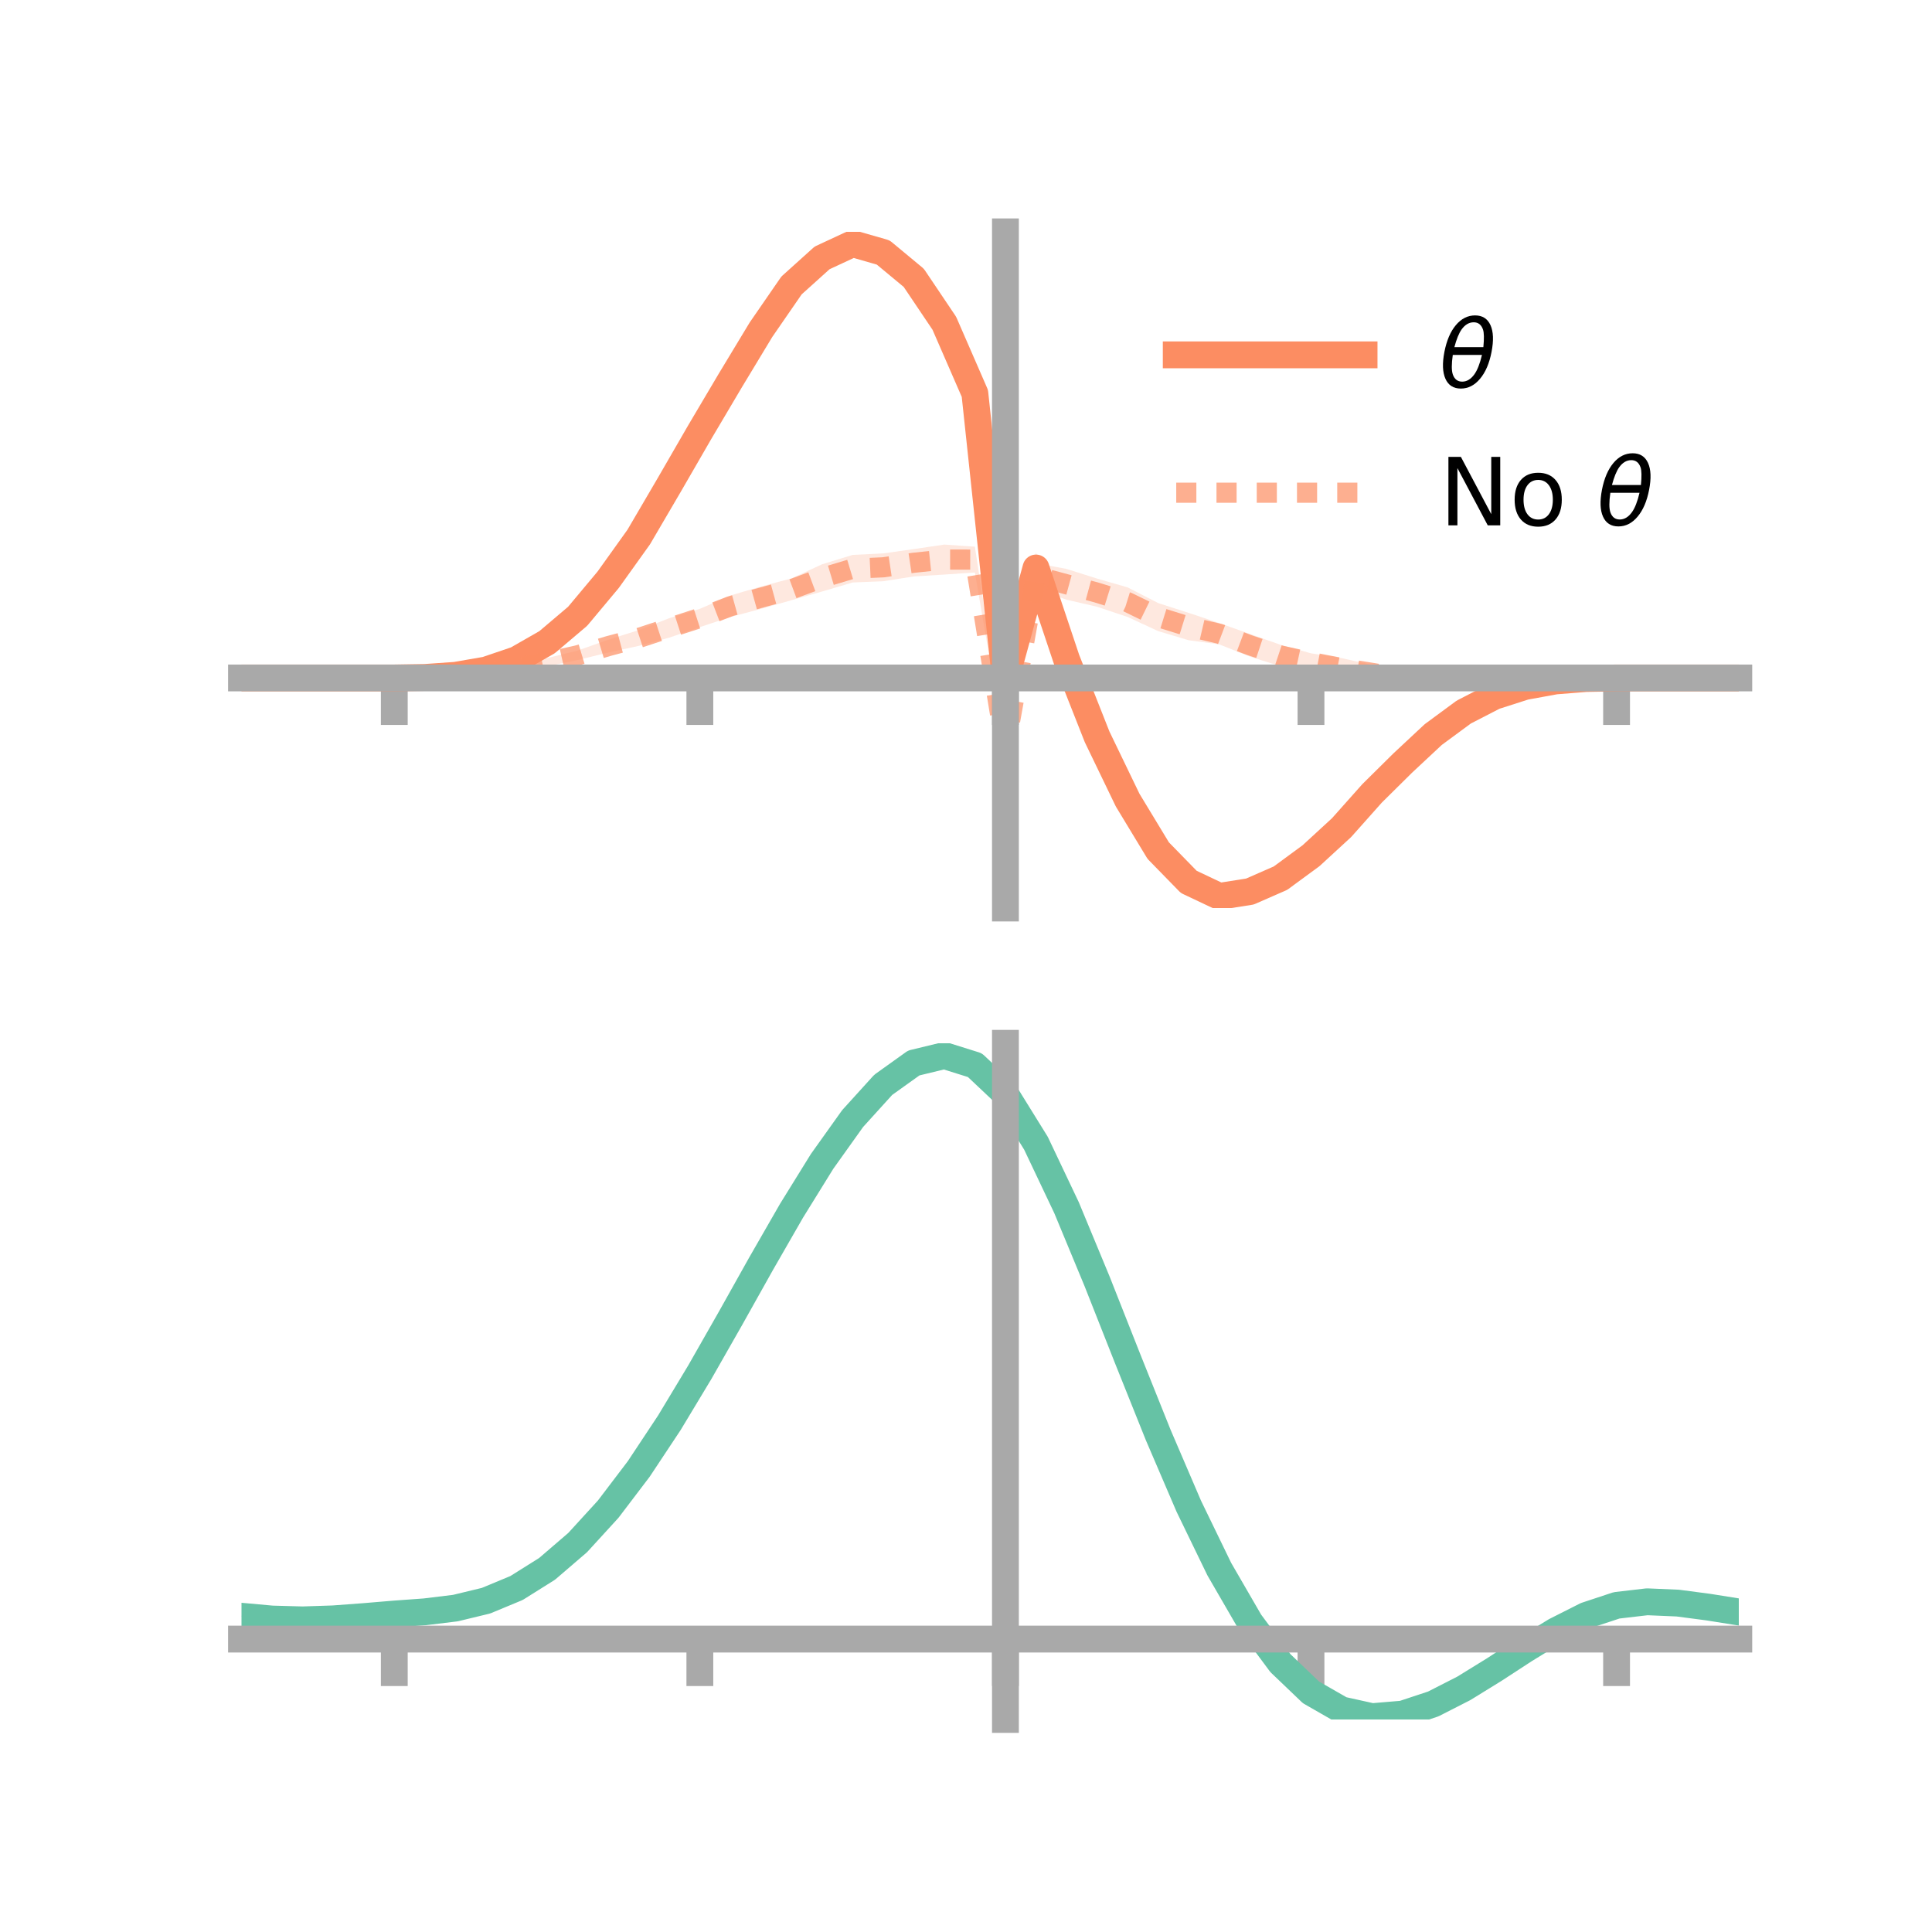 <?xml version="1.0" encoding="utf-8" standalone="no"?>
<!DOCTYPE svg PUBLIC "-//W3C//DTD SVG 1.1//EN"
  "http://www.w3.org/Graphics/SVG/1.1/DTD/svg11.dtd">
<!-- Created with matplotlib (https://matplotlib.org/) -->
<svg height="144pt" version="1.1" viewBox="0 0 144 144" width="144pt" xmlns="http://www.w3.org/2000/svg" xmlns:xlink="http://www.w3.org/1999/xlink">
 <defs>
  <style type="text/css">*{stroke-linecap:butt;stroke-linejoin:round;}</style>
 </defs>
 <g id="figure_1">
  <g id="patch_1">
   <path d="M 0 144 
L 144 144 
L 144 0 
L 0 0 
z
" style="fill:none;"/>
  </g>
  <g id="axes_1">
   <g id="patch_2">
    <path d="M 18 67.68 
L 129.6 67.68 
L 129.6 17.28 
L 18 17.28 
z
" style="fill:none;"/>
   </g>
   <g id="PolyCollection_1">
    <path clip-path="url(#pdf5b0c8581)" d="M 18 50.531 
L 18 50.531 
L 20.278 50.531 
L 22.555 50.531 
L 24.833 50.531 
L 27.11 50.531 
L 29.388 50.53 
L 31.665 50.457 
L 33.943 50.243 
L 36.22 49.777 
L 38.498 48.923 
L 40.776 47.512 
L 43.053 45.559 
L 45.331 42.737 
L 47.608 39.379 
L 49.886 35.521 
L 52.163 31.396 
L 54.441 27.559 
L 56.718 23.696 
L 58.996 20.289 
L 61.273 18.13 
L 63.551 17.28 
L 65.829 17.763 
L 68.106 19.663 
L 70.384 23.018 
L 72.661 28.162 
L 74.939 50.447 
L 77.216 41.182 
L 79.494 48.134 
L 81.771 53.878 
L 84.049 58.627 
L 86.327 62.479 
L 88.604 64.665 
L 90.882 65.94 
L 93.159 65.538 
L 95.437 64.745 
L 97.714 63.061 
L 99.992 61.097 
L 102.269 58.528 
L 104.547 56.429 
L 106.824 54.409 
L 109.102 52.742 
L 111.38 51.672 
L 113.657 51.014 
L 115.935 50.669 
L 118.212 50.537 
L 120.49 50.531 
L 122.767 50.531 
L 125.045 50.531 
L 127.322 50.531 
L 129.6 50.531 
L 129.6 50.531 
L 129.6 50.531 
L 127.322 50.531 
L 125.045 50.531 
L 122.767 50.531 
L 120.49 50.532 
L 118.212 50.61 
L 115.935 50.839 
L 113.657 51.324 
L 111.38 52.126 
L 109.102 53.401 
L 106.824 55.093 
L 104.547 57.327 
L 102.269 59.734 
L 99.992 62.279 
L 97.714 64.504 
L 95.437 66.164 
L 93.159 67.363 
L 90.882 67.68 
L 88.604 66.799 
L 86.327 64.319 
L 84.049 60.65 
L 81.771 55.956 
L 79.494 50.163 
L 77.216 43.491 
L 74.939 50.873 
L 72.661 30.483 
L 70.384 25.17 
L 68.106 21.753 
L 65.829 19.874 
L 63.551 19.049 
L 61.273 20.316 
L 58.996 22.26 
L 56.718 25.458 
L 54.441 29.132 
L 52.163 32.991 
L 49.886 36.751 
L 47.608 40.676 
L 45.331 43.684 
L 43.053 46.309 
L 40.776 48.218 
L 38.498 49.413 
L 36.22 50.108 
L 33.943 50.427 
L 31.665 50.532 
L 29.388 50.531 
L 27.11 50.531 
L 24.833 50.531 
L 22.555 50.531 
L 20.278 50.531 
L 18 50.531 
z
" style="fill:#fc8d62;fill-opacity:0.2;"/>
   </g>
   <g id="PolyCollection_2">
    <path clip-path="url(#pdf5b0c8581)" d="M 18 50.531 
L 18 50.531 
L 20.278 50.531 
L 22.555 50.531 
L 24.833 50.531 
L 27.11 50.531 
L 29.388 50.531 
L 31.665 50.457 
L 33.943 50.265 
L 36.22 49.935 
L 38.498 49.538 
L 40.776 49.051 
L 43.053 48.49 
L 45.331 47.682 
L 47.608 46.964 
L 49.886 46.074 
L 52.163 45.38 
L 54.441 44.384 
L 56.718 43.717 
L 58.996 43.109 
L 61.273 42.059 
L 63.551 41.359 
L 65.829 41.247 
L 68.106 40.926 
L 70.384 40.589 
L 72.661 40.748 
L 74.939 55.473 
L 77.216 41.982 
L 79.494 42.404 
L 81.771 43.125 
L 84.049 43.781 
L 86.327 44.95 
L 88.604 45.684 
L 90.882 46.443 
L 93.159 47.251 
L 95.437 48.057 
L 97.714 48.695 
L 99.992 49.051 
L 102.269 49.564 
L 104.547 50.062 
L 106.824 50.265 
L 109.102 50.4 
L 111.38 50.506 
L 113.657 50.557 
L 115.935 50.529 
L 118.212 50.533 
L 120.49 50.531 
L 122.767 50.531 
L 125.045 50.531 
L 127.322 50.531 
L 129.6 50.531 
L 129.6 50.531 
L 129.6 50.531 
L 127.322 50.531 
L 125.045 50.531 
L 122.767 50.531 
L 120.49 50.532 
L 118.212 50.597 
L 115.935 50.731 
L 113.657 50.876 
L 111.38 50.986 
L 109.102 51.026 
L 106.824 51.003 
L 104.547 50.992 
L 102.269 50.741 
L 99.992 50.53 
L 97.714 50.009 
L 95.437 49.655 
L 93.159 48.94 
L 90.882 48.029 
L 88.604 47.721 
L 86.327 47.041 
L 84.049 45.985 
L 81.771 45.224 
L 79.494 44.698 
L 77.216 43.899 
L 74.939 55.901 
L 72.661 42.672 
L 70.384 42.824 
L 68.106 42.965 
L 65.829 43.323 
L 63.551 43.415 
L 61.273 44.088 
L 58.996 44.734 
L 56.718 45.381 
L 54.441 45.986 
L 52.163 46.74 
L 49.886 47.526 
L 47.608 48.14 
L 45.331 48.637 
L 43.053 49.195 
L 40.776 49.66 
L 38.498 50.037 
L 36.22 50.27 
L 33.943 50.467 
L 31.665 50.52 
L 29.388 50.531 
L 27.11 50.531 
L 24.833 50.531 
L 22.555 50.531 
L 20.278 50.531 
L 18 50.531 
z
" style="fill:#fc8d62;fill-opacity:0.2;"/>
   </g>
   <g id="matplotlib.axis_1">
    <g id="xtick_1">
     <g id="line2d_1">
      <defs>
       <path d="M 0 0 
L 0 3.5 
" id="mba95f51ca5" style="stroke:#a9a9a9;stroke-width:2;"/>
      </defs>
      <g>
       <use style="fill:#a9a9a9;stroke:#a9a9a9;stroke-width:2;" x="29.388" xlink:href="#mba95f51ca5" y="50.531"/>
      </g>
     </g>
    </g>
    <g id="xtick_2">
     <g id="line2d_2">
      <g>
       <use style="fill:#a9a9a9;stroke:#a9a9a9;stroke-width:2;" x="52.163" xlink:href="#mba95f51ca5" y="50.531"/>
      </g>
     </g>
    </g>
    <g id="xtick_3">
     <g id="line2d_3">
      <g>
       <use style="fill:#a9a9a9;stroke:#a9a9a9;stroke-width:2;" x="74.939" xlink:href="#mba95f51ca5" y="50.531"/>
      </g>
     </g>
    </g>
    <g id="xtick_4">
     <g id="line2d_4">
      <g>
       <use style="fill:#a9a9a9;stroke:#a9a9a9;stroke-width:2;" x="97.714" xlink:href="#mba95f51ca5" y="50.531"/>
      </g>
     </g>
    </g>
    <g id="xtick_5">
     <g id="line2d_5">
      <g>
       <use style="fill:#a9a9a9;stroke:#a9a9a9;stroke-width:2;" x="120.49" xlink:href="#mba95f51ca5" y="50.531"/>
      </g>
     </g>
    </g>
   </g>
   <g id="matplotlib.axis_2"/>
   <g id="line2d_6">
    <path clip-path="url(#pdf5b0c8581)" d="M 18 50.531 
L 20.278 50.531 
L 22.555 50.531 
L 24.833 50.531 
L 27.11 50.531 
L 29.388 50.531 
L 31.665 50.494 
L 33.943 50.335 
L 36.22 49.942 
L 38.498 49.168 
L 40.776 47.865 
L 43.053 45.934 
L 45.331 43.21 
L 47.608 40.027 
L 49.886 36.136 
L 52.163 32.194 
L 54.441 28.346 
L 56.718 24.577 
L 58.996 21.275 
L 61.273 19.223 
L 63.551 18.164 
L 65.829 18.818 
L 68.106 20.708 
L 70.384 24.094 
L 72.661 29.323 
L 74.939 50.66 
L 77.216 42.336 
L 79.494 49.148 
L 81.771 54.917 
L 84.049 59.638 
L 86.327 63.399 
L 88.604 65.732 
L 90.882 66.81 
L 93.159 66.451 
L 95.437 65.454 
L 97.714 63.783 
L 99.992 61.688 
L 102.269 59.131 
L 104.547 56.878 
L 106.824 54.751 
L 109.102 53.072 
L 111.38 51.899 
L 113.657 51.169 
L 115.935 50.754 
L 118.212 50.573 
L 120.49 50.531 
L 122.767 50.531 
L 125.045 50.531 
L 127.322 50.531 
L 129.6 50.531 
" style="fill:none;stroke:#fc8d62;stroke-linecap:square;stroke-width:2;"/>
   </g>
   <g id="line2d_7">
    <path clip-path="url(#pdf5b0c8581)" d="M 18 50.531 
L 20.278 50.531 
L 22.555 50.531 
L 24.833 50.531 
L 27.11 50.531 
L 29.388 50.531 
L 31.665 50.488 
L 33.943 50.366 
L 36.22 50.103 
L 38.498 49.788 
L 40.776 49.355 
L 43.053 48.843 
L 45.331 48.16 
L 47.608 47.552 
L 49.886 46.8 
L 52.163 46.06 
L 54.441 45.185 
L 56.718 44.549 
L 58.996 43.922 
L 61.273 43.074 
L 63.551 42.387 
L 65.829 42.285 
L 68.106 41.945 
L 70.384 41.707 
L 72.661 41.71 
L 74.939 55.687 
L 77.216 42.941 
L 79.494 43.551 
L 81.771 44.174 
L 84.049 44.883 
L 86.327 45.995 
L 88.604 46.702 
L 90.882 47.236 
L 93.159 48.096 
L 95.437 48.856 
L 97.714 49.352 
L 99.992 49.791 
L 102.269 50.153 
L 104.547 50.527 
L 106.824 50.634 
L 109.102 50.713 
L 111.38 50.746 
L 113.657 50.716 
L 115.935 50.63 
L 118.212 50.565 
L 120.49 50.531 
L 122.767 50.531 
L 125.045 50.531 
L 127.322 50.531 
L 129.6 50.531 
" style="fill:none;stroke:#fc8d62;stroke-dasharray:1.5,1.5;stroke-dashoffset:0;stroke-opacity:0.7;stroke-width:1.5;"/>
   </g>
   <g id="patch_3">
    <path d="M 74.939 67.68 
L 74.939 17.28 
" style="fill:none;stroke:#a9a9a9;stroke-linecap:square;stroke-linejoin:miter;stroke-width:2;"/>
   </g>
   <g id="patch_4">
    <path d="M 129.6 67.68 
L 129.6 17.28 
" style="fill:none;"/>
   </g>
   <g id="patch_5">
    <path d="M 18 50.531 
L 129.6 50.531 
" style="fill:none;stroke:#a9a9a9;stroke-linecap:square;stroke-linejoin:miter;stroke-width:2;"/>
   </g>
   <g id="patch_6">
    <path d="M 18 17.28 
L 129.6 17.28 
" style="fill:none;"/>
   </g>
   <g id="legend_1">
    <g id="line2d_8">
     <path d="M 87.67 26.449 
L 101.67 26.449 
" style="fill:none;stroke:#fc8d62;stroke-linecap:square;stroke-width:2;"/>
    </g>
    <g id="line2d_9"/>
    <g id="text_1">
     <!-- $\theta$ -->
     <g transform="translate(107.27 28.899)scale(0.07 -0.07)">
      <defs>
       <path d="M 45.516 34.672 
L 14.453 34.672 
Q 12.359 20.062 14.5 13.875 
Q 17.188 6.25 24.469 6.25 
Q 31.781 6.25 37.359 13.922 
Q 42.234 20.656 45.516 34.672 
z
M 47.016 42.969 
Q 48.344 56.844 46.625 61.719 
Q 43.953 69.438 36.766 69.438 
Q 29.297 69.438 23.828 61.812 
Q 19.531 55.672 16.156 42.969 
z
M 38.188 76.766 
Q 49.906 76.766 54.594 66.406 
Q 59.281 56.109 55.719 37.844 
Q 52.203 19.625 43.453 9.281 
Q 34.766 -1.125 23.047 -1.125 
Q 11.281 -1.125 6.641 9.281 
Q 2 19.625 5.516 37.844 
Q 9.078 56.109 17.719 66.406 
Q 26.422 76.766 38.188 76.766 
z
" id="DejaVuSans-Oblique-952"/>
      </defs>
      <use transform="translate(0 0.234)" xlink:href="#DejaVuSans-Oblique-952"/>
     </g>
    </g>
    <g id="line2d_10">
     <path d="M 87.67 36.724 
L 101.67 36.724 
" style="fill:none;stroke:#fc8d62;stroke-dasharray:1.5,1.5;stroke-dashoffset:0;stroke-opacity:0.7;stroke-width:1.5;"/>
    </g>
    <g id="line2d_11"/>
    <g id="text_2">
     <!-- No $\theta$ -->
     <g transform="translate(107.27 39.174)scale(0.07 -0.07)">
      <defs>
       <path d="M 9.812 72.906 
L 23.094 72.906 
L 55.422 11.922 
L 55.422 72.906 
L 64.984 72.906 
L 64.984 0 
L 51.703 0 
L 19.391 60.984 
L 19.391 0 
L 9.812 0 
z
" id="DejaVuSans-78"/>
       <path d="M 30.609 48.391 
Q 23.391 48.391 19.188 42.75 
Q 14.984 37.109 14.984 27.297 
Q 14.984 17.484 19.156 11.844 
Q 23.344 6.203 30.609 6.203 
Q 37.797 6.203 41.984 11.859 
Q 46.188 17.531 46.188 27.297 
Q 46.188 37.016 41.984 42.703 
Q 37.797 48.391 30.609 48.391 
z
M 30.609 56 
Q 42.328 56 49.016 48.375 
Q 55.719 40.766 55.719 27.297 
Q 55.719 13.875 49.016 6.219 
Q 42.328 -1.422 30.609 -1.422 
Q 18.844 -1.422 12.172 6.219 
Q 5.516 13.875 5.516 27.297 
Q 5.516 40.766 12.172 48.375 
Q 18.844 56 30.609 56 
z
" id="DejaVuSans-111"/>
       <path id="DejaVuSans-32"/>
      </defs>
      <use transform="translate(0 0.234)" xlink:href="#DejaVuSans-78"/>
      <use transform="translate(74.805 0.234)" xlink:href="#DejaVuSans-111"/>
      <use transform="translate(135.986 0.234)" xlink:href="#DejaVuSans-32"/>
      <use transform="translate(167.773 0.234)" xlink:href="#DejaVuSans-Oblique-952"/>
     </g>
    </g>
   </g>
  </g>
  <g id="axes_2">
   <g id="patch_7">
    <path d="M 18 128.16 
L 129.6 128.16 
L 129.6 77.76 
L 18 77.76 
z
" style="fill:none;"/>
   </g>
   <g id="PolyCollection_3">
    <path clip-path="url(#pdbcec29b47)" d="M 18 120.506 
L 18 120.427 
L 20.278 120.643 
L 22.555 120.706 
L 24.833 120.624 
L 27.11 120.445 
L 29.388 120.246 
L 31.665 120.076 
L 33.943 119.794 
L 36.22 119.238 
L 38.498 118.281 
L 40.776 116.832 
L 43.053 114.839 
L 45.331 112.294 
L 47.608 109.229 
L 49.886 105.711 
L 52.163 101.843 
L 54.441 97.753 
L 56.718 93.595 
L 58.996 89.545 
L 61.273 85.793 
L 63.551 82.535 
L 65.829 79.977 
L 68.106 78.32 
L 70.384 77.76 
L 72.661 78.487 
L 74.939 80.67 
L 77.216 84.397 
L 79.494 89.269 
L 81.771 94.841 
L 84.049 100.694 
L 86.327 106.466 
L 88.604 111.855 
L 90.882 116.626 
L 93.159 120.615 
L 95.437 123.724 
L 97.714 125.92 
L 99.992 127.233 
L 102.269 127.74 
L 104.547 127.554 
L 106.824 126.813 
L 109.102 125.671 
L 111.38 124.29 
L 113.657 122.833 
L 115.935 121.459 
L 118.212 120.322 
L 120.49 119.572 
L 122.767 119.307 
L 125.045 119.41 
L 127.322 119.719 
L 129.6 120.094 
L 129.6 120.199 
L 129.6 120.199 
L 127.322 119.85 
L 125.045 119.56 
L 122.767 119.468 
L 120.49 119.737 
L 118.212 120.494 
L 115.935 121.657 
L 113.657 123.075 
L 111.38 124.584 
L 109.102 126.014 
L 106.824 127.195 
L 104.547 127.961 
L 102.269 128.16 
L 99.992 127.66 
L 97.714 126.36 
L 95.437 124.202 
L 93.159 121.169 
L 90.882 117.294 
L 88.604 112.669 
L 86.327 107.446 
L 84.049 101.849 
L 81.771 96.169 
L 79.494 90.758 
L 77.216 86.025 
L 74.939 82.405 
L 72.661 80.293 
L 70.384 79.593 
L 68.106 80.138 
L 65.829 81.741 
L 63.551 84.206 
L 61.273 87.337 
L 58.996 90.938 
L 56.718 94.816 
L 54.441 98.791 
L 52.163 102.698 
L 49.886 106.39 
L 47.608 109.747 
L 45.331 112.676 
L 43.053 115.114 
L 40.776 117.034 
L 38.498 118.442 
L 36.22 119.378 
L 33.943 119.922 
L 31.665 120.195 
L 29.388 120.355 
L 27.11 120.538 
L 24.833 120.699 
L 22.555 120.766 
L 20.278 120.703 
L 18 120.506 
z
" style="fill:#66c2a5;fill-opacity:0.2;"/>
   </g>
   <g id="matplotlib.axis_3">
    <g id="xtick_6">
     <g id="line2d_12">
      <g>
       <use style="fill:#a9a9a9;stroke:#a9a9a9;stroke-width:2;" x="29.388" xlink:href="#mba95f51ca5" y="122.168"/>
      </g>
     </g>
    </g>
    <g id="xtick_7">
     <g id="line2d_13">
      <g>
       <use style="fill:#a9a9a9;stroke:#a9a9a9;stroke-width:2;" x="52.163" xlink:href="#mba95f51ca5" y="122.168"/>
      </g>
     </g>
    </g>
    <g id="xtick_8">
     <g id="line2d_14">
      <g>
       <use style="fill:#a9a9a9;stroke:#a9a9a9;stroke-width:2;" x="74.939" xlink:href="#mba95f51ca5" y="122.168"/>
      </g>
     </g>
    </g>
    <g id="xtick_9">
     <g id="line2d_15">
      <g>
       <use style="fill:#a9a9a9;stroke:#a9a9a9;stroke-width:2;" x="97.714" xlink:href="#mba95f51ca5" y="122.168"/>
      </g>
     </g>
    </g>
    <g id="xtick_10">
     <g id="line2d_16">
      <g>
       <use style="fill:#a9a9a9;stroke:#a9a9a9;stroke-width:2;" x="120.49" xlink:href="#mba95f51ca5" y="122.168"/>
      </g>
     </g>
    </g>
   </g>
   <g id="matplotlib.axis_4"/>
   <g id="line2d_17">
    <path clip-path="url(#pdbcec29b47)" d="M 18 120.466 
L 20.278 120.673 
L 22.555 120.736 
L 24.833 120.661 
L 27.11 120.492 
L 29.388 120.301 
L 31.665 120.136 
L 33.943 119.858 
L 36.22 119.308 
L 38.498 118.362 
L 40.776 116.933 
L 43.053 114.977 
L 45.331 112.485 
L 47.608 109.488 
L 49.886 106.051 
L 52.163 102.27 
L 54.441 98.272 
L 56.718 94.206 
L 58.996 90.242 
L 61.273 86.565 
L 63.551 83.371 
L 65.829 80.859 
L 68.106 79.229 
L 70.384 78.677 
L 72.661 79.39 
L 74.939 81.538 
L 77.216 85.211 
L 79.494 90.014 
L 81.771 95.505 
L 84.049 101.272 
L 86.327 106.956 
L 88.604 112.262 
L 90.882 116.96 
L 93.159 120.892 
L 95.437 123.963 
L 97.714 126.14 
L 99.992 127.446 
L 102.269 127.95 
L 104.547 127.758 
L 106.824 127.004 
L 109.102 125.842 
L 111.38 124.437 
L 113.657 122.954 
L 115.935 121.558 
L 118.212 120.408 
L 120.49 119.654 
L 122.767 119.388 
L 125.045 119.485 
L 127.322 119.784 
L 129.6 120.147 
" style="fill:none;stroke:#66c2a5;stroke-linecap:square;stroke-width:2;"/>
   </g>
   <g id="patch_8">
    <path d="M 74.939 128.16 
L 74.939 77.76 
" style="fill:none;stroke:#a9a9a9;stroke-linecap:square;stroke-linejoin:miter;stroke-width:2;"/>
   </g>
   <g id="patch_9">
    <path d="M 129.6 128.16 
L 129.6 77.76 
" style="fill:none;"/>
   </g>
   <g id="patch_10">
    <path d="M 18 122.168 
L 129.6 122.168 
" style="fill:none;stroke:#a9a9a9;stroke-linecap:square;stroke-linejoin:miter;stroke-width:2;"/>
   </g>
   <g id="patch_11">
    <path d="M 18 77.76 
L 129.6 77.76 
" style="fill:none;"/>
   </g>
  </g>
 </g>
 <defs>
  <clipPath id="pdf5b0c8581">
   <rect height="50.4" width="111.6" x="18" y="17.28"/>
  </clipPath>
  <clipPath id="pdbcec29b47">
   <rect height="50.4" width="111.6" x="18" y="77.76"/>
  </clipPath>
 </defs>
</svg>
